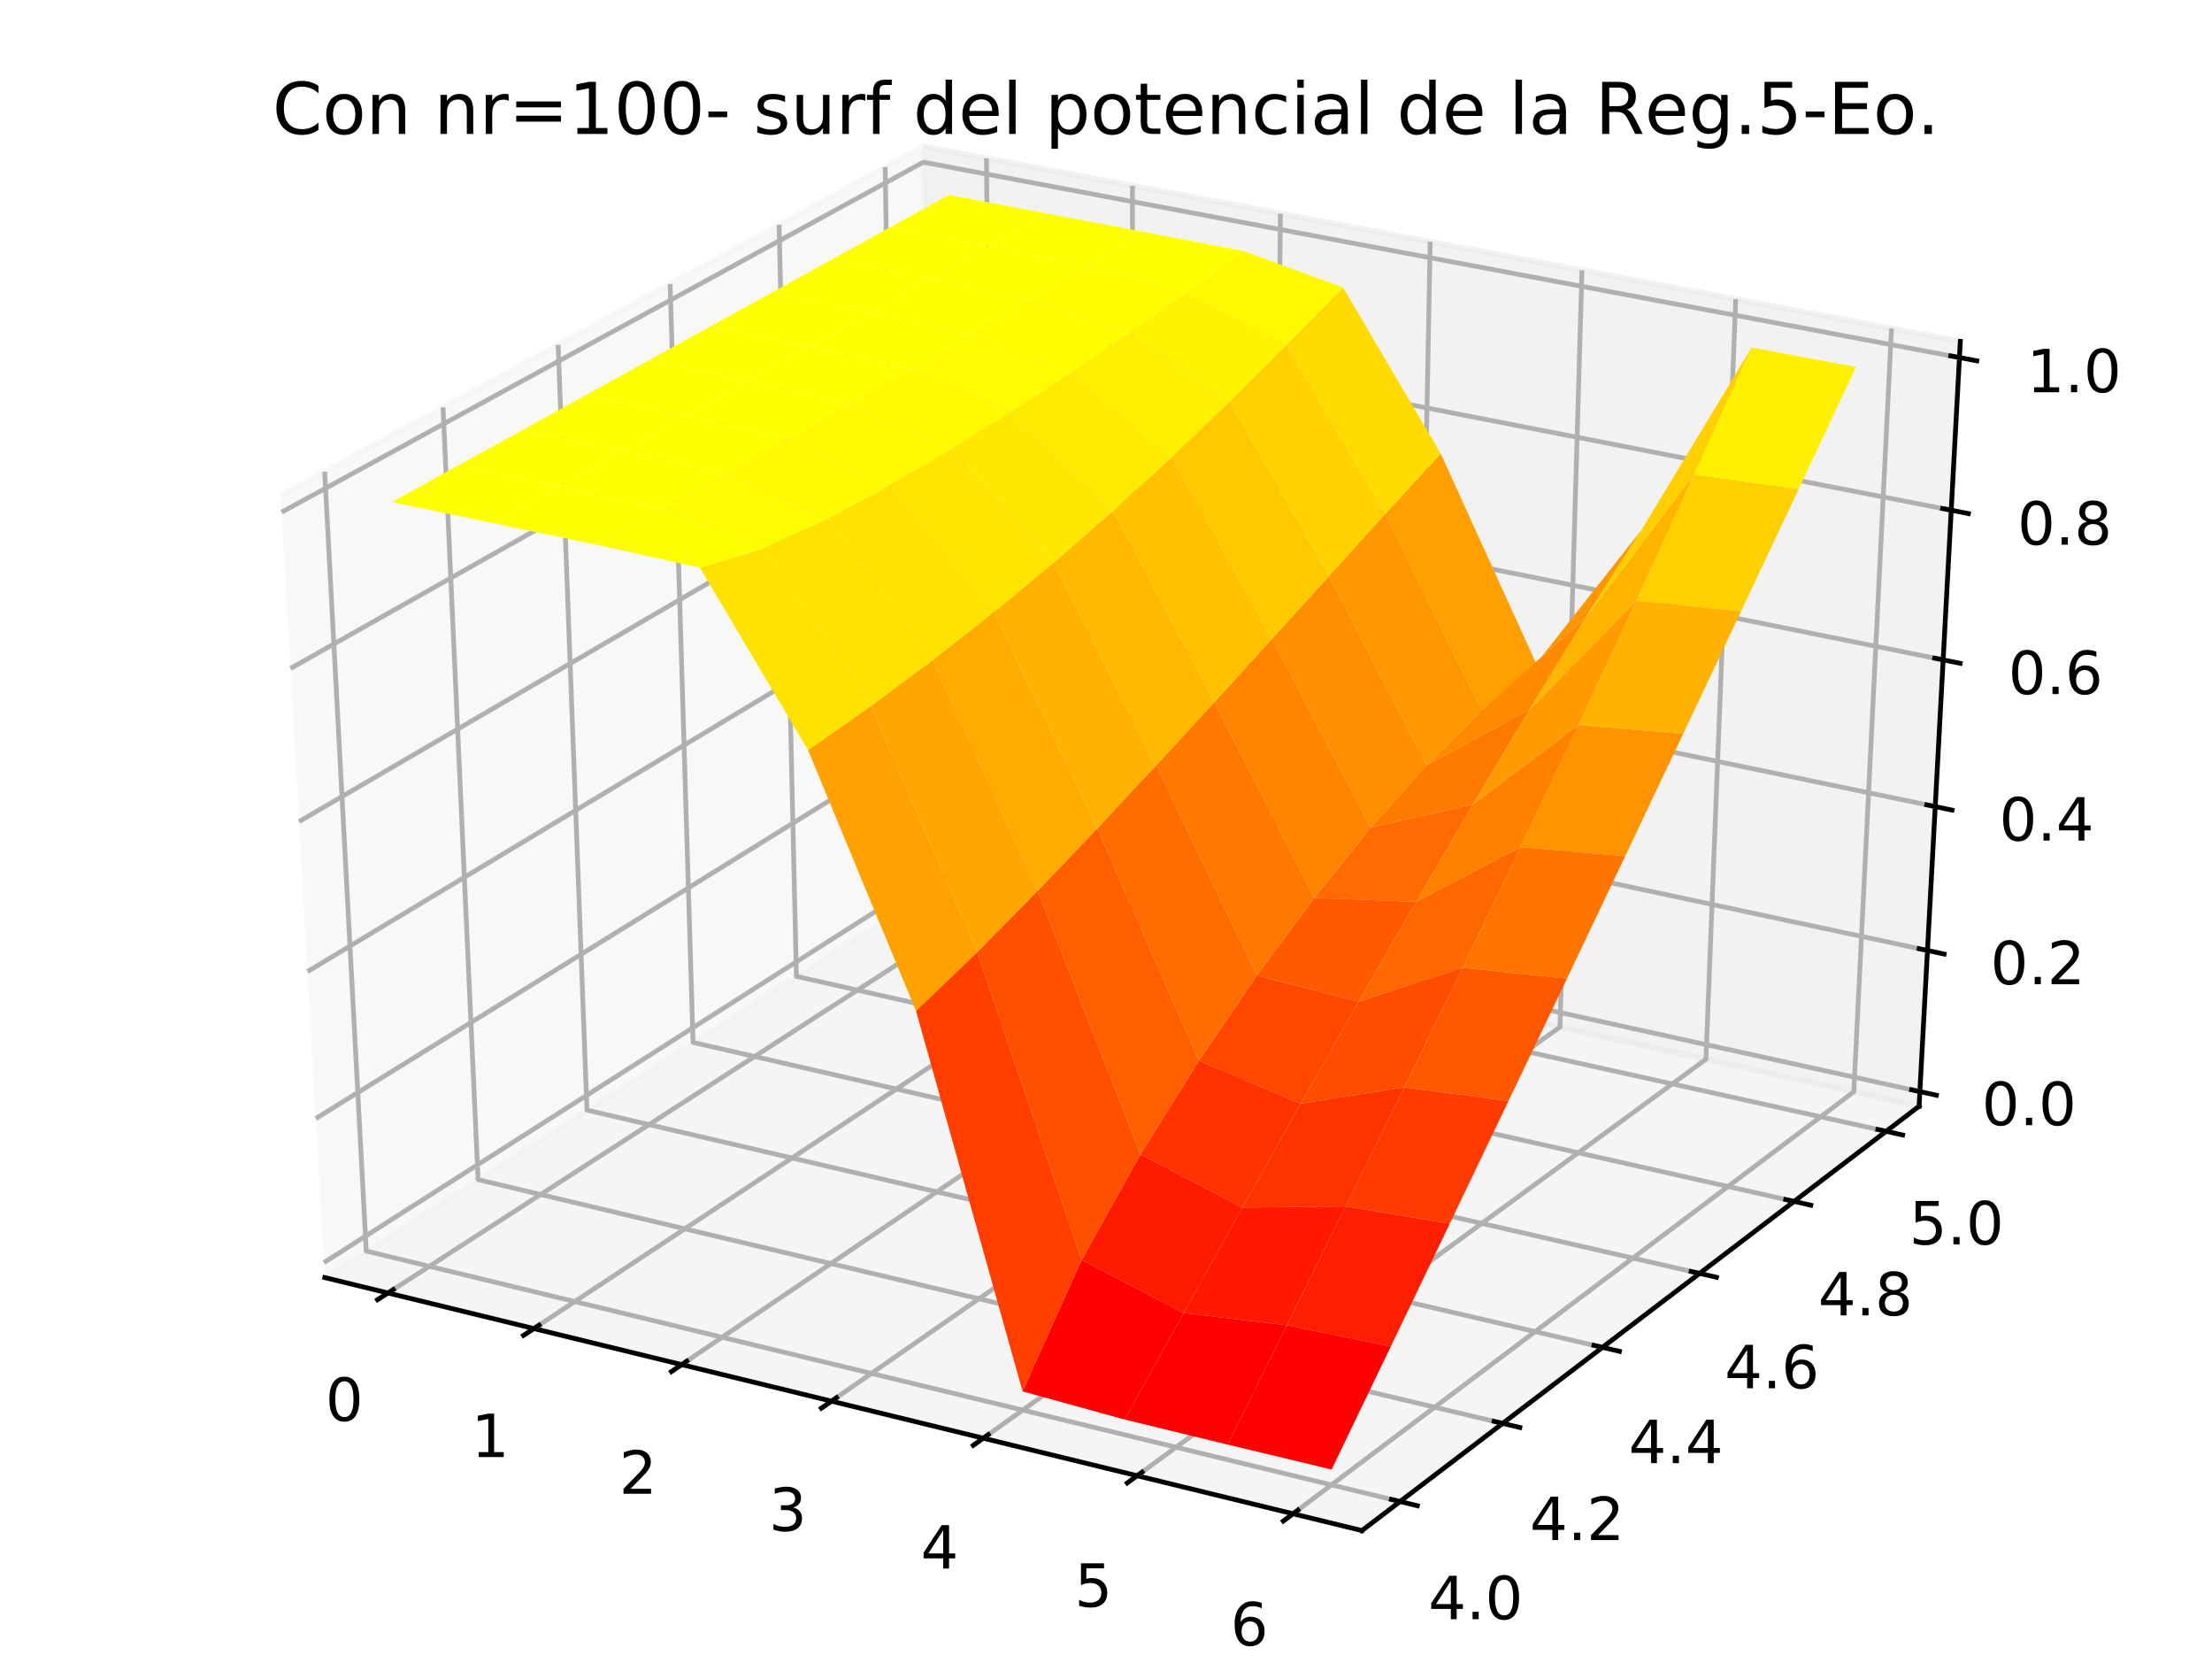 <?xml version="1.0" encoding="utf-8" standalone="no"?>
<!DOCTYPE svg PUBLIC "-//W3C//DTD SVG 1.1//EN"
  "http://www.w3.org/Graphics/SVG/1.1/DTD/svg11.dtd">
<!-- Created with matplotlib (https://matplotlib.org/) -->
<svg height="280.512pt" version="1.1" viewBox="0 0 371.52 280.512" width="371.52pt" xmlns="http://www.w3.org/2000/svg" xmlns:xlink="http://www.w3.org/1999/xlink">
 <defs>
  <style type="text/css">
*{stroke-linecap:butt;stroke-linejoin:round;}
  </style>
 </defs>
 <g id="figure_1">
  <g id="patch_1">
   <path d="M 0 280.512 
L 371.52 280.512 
L 371.52 0 
L 0 0 
z
" style="fill:#ffffff;"/>
  </g>
  <g id="patch_2">
   <path d="M 7.2 273.312 
L 364.32 273.312 
L 364.32 7.2 
L 7.2 7.2 
z
" style="fill:#ffffff;"/>
  </g>
  <g id="pane3d_1">
   <g id="patch_3">
    <path d="M 54.542 214.511 
L 156.751 149.266 
L 155.05 24.594 
L 47.141 83.215 
" style="fill:#f2f2f2;opacity:0.5;stroke:#f2f2f2;stroke-linejoin:miter;"/>
   </g>
  </g>
  <g id="pane3d_2">
   <g id="patch_4">
    <path d="M 156.751 149.266 
L 322.321 185.742 
L 329.249 57.311 
L 155.05 24.594 
" style="fill:#e6e6e6;opacity:0.5;stroke:#e6e6e6;stroke-linejoin:miter;"/>
   </g>
  </g>
  <g id="pane3d_3">
   <g id="patch_5">
    <path d="M 54.542 214.511 
L 228.744 256.993 
L 322.321 185.742 
L 156.751 149.266 
" style="fill:#ececec;opacity:0.5;stroke:#ececec;stroke-linejoin:miter;"/>
   </g>
  </g>
  <g id="axis3d_1">
   <g id="line2d_1">
    <path d="M 54.542 214.511 
L 228.744 256.993 
" style="fill:none;stroke:#000000;stroke-linecap:square;stroke-width:0.8;"/>
   </g>
   <g id="Line3DCollection_1">
    <path d="M 65.162 217.101 
L 166.877 151.497 
L 165.682 26.591 
" style="fill:none;stroke:#b0b0b0;stroke-width:0.8;"/>
    <path d="M 89.667 223.076 
L 190.225 156.64 
L 190.207 31.197 
" style="fill:none;stroke:#b0b0b0;stroke-width:0.8;"/>
    <path d="M 114.494 229.131 
L 213.859 161.847 
L 215.048 35.862 
" style="fill:none;stroke:#b0b0b0;stroke-width:0.8;"/>
    <path d="M 139.652 235.266 
L 237.783 167.118 
L 240.21 40.588 
" style="fill:none;stroke:#b0b0b0;stroke-width:0.8;"/>
    <path d="M 165.147 241.484 
L 262.005 172.454 
L 265.701 45.376 
" style="fill:none;stroke:#b0b0b0;stroke-width:0.8;"/>
    <path d="M 190.985 247.785 
L 286.528 177.857 
L 291.526 50.226 
" style="fill:none;stroke:#b0b0b0;stroke-width:0.8;"/>
    <path d="M 217.174 254.171 
L 311.359 183.327 
L 317.692 55.14 
" style="fill:none;stroke:#b0b0b0;stroke-width:0.8;"/>
   </g>
   <g id="xtick_1">
    <g id="line2d_2">
     <path d="M 66.039 216.535 
L 63.406 218.233 
" style="fill:none;stroke:#000000;stroke-linecap:square;stroke-width:0.8;"/>
    </g>
    <g id="text_1">
     <!-- 0 -->
     <defs>
      <path d="M 31.781 66.406 
Q 24.172 66.406 20.328 58.906 
Q 16.5 51.422 16.5 36.375 
Q 16.5 21.391 20.328 13.891 
Q 24.172 6.391 31.781 6.391 
Q 39.453 6.391 43.281 13.891 
Q 47.125 21.391 47.125 36.375 
Q 47.125 51.422 43.281 58.906 
Q 39.453 66.406 31.781 66.406 
z
M 31.781 74.219 
Q 44.047 74.219 50.516 64.516 
Q 56.984 54.828 56.984 36.375 
Q 56.984 17.969 50.516 8.266 
Q 44.047 -1.422 31.781 -1.422 
Q 19.531 -1.422 13.062 8.266 
Q 6.594 17.969 6.594 36.375 
Q 6.594 54.828 13.062 64.516 
Q 19.531 74.219 31.781 74.219 
z
" id="DejaVuSans-48"/>
     </defs>
     <g transform="translate(54.661 238.573)scale(0.1 -0.1)">
      <use xlink:href="#DejaVuSans-48"/>
     </g>
    </g>
   </g>
   <g id="xtick_2">
    <g id="line2d_3">
     <path d="M 90.533 222.504 
L 87.93 224.224 
" style="fill:none;stroke:#000000;stroke-linecap:square;stroke-width:0.8;"/>
    </g>
    <g id="text_2">
     <!-- 1 -->
     <defs>
      <path d="M 12.406 8.297 
L 28.516 8.297 
L 28.516 63.922 
L 10.984 60.406 
L 10.984 69.391 
L 28.422 72.906 
L 38.281 72.906 
L 38.281 8.297 
L 54.391 8.297 
L 54.391 0 
L 12.406 0 
z
" id="DejaVuSans-49"/>
     </defs>
     <g transform="translate(79.162 244.651)scale(0.1 -0.1)">
      <use xlink:href="#DejaVuSans-49"/>
     </g>
    </g>
   </g>
   <g id="xtick_3">
    <g id="line2d_4">
     <path d="M 115.351 228.551 
L 112.777 230.294 
" style="fill:none;stroke:#000000;stroke-linecap:square;stroke-width:0.8;"/>
    </g>
    <g id="text_3">
     <!-- 2 -->
     <defs>
      <path d="M 19.188 8.297 
L 53.609 8.297 
L 53.609 0 
L 7.328 0 
L 7.328 8.297 
Q 12.938 14.109 22.625 23.891 
Q 32.328 33.688 34.812 36.531 
Q 39.547 41.844 41.422 45.531 
Q 43.312 49.219 43.312 52.781 
Q 43.312 58.594 39.234 62.25 
Q 35.156 65.922 28.609 65.922 
Q 23.969 65.922 18.812 64.312 
Q 13.672 62.703 7.812 59.422 
L 7.812 69.391 
Q 13.766 71.781 18.938 73 
Q 24.125 74.219 28.422 74.219 
Q 39.75 74.219 46.484 68.547 
Q 53.219 62.891 53.219 53.422 
Q 53.219 48.922 51.531 44.891 
Q 49.859 40.875 45.406 35.406 
Q 44.188 33.984 37.641 27.219 
Q 31.109 20.453 19.188 8.297 
z
" id="DejaVuSans-50"/>
     </defs>
     <g transform="translate(103.988 250.809)scale(0.1 -0.1)">
      <use xlink:href="#DejaVuSans-50"/>
     </g>
    </g>
   </g>
   <g id="xtick_4">
    <g id="line2d_5">
     <path d="M 140.499 234.678 
L 137.956 236.445 
" style="fill:none;stroke:#000000;stroke-linecap:square;stroke-width:0.8;"/>
    </g>
    <g id="text_4">
     <!-- 3 -->
     <defs>
      <path d="M 40.578 39.312 
Q 47.656 37.797 51.625 33 
Q 55.609 28.219 55.609 21.188 
Q 55.609 10.406 48.188 4.484 
Q 40.766 -1.422 27.094 -1.422 
Q 22.516 -1.422 17.656 -0.516 
Q 12.797 0.391 7.625 2.203 
L 7.625 11.719 
Q 11.719 9.328 16.594 8.109 
Q 21.484 6.891 26.812 6.891 
Q 36.078 6.891 40.938 10.547 
Q 45.797 14.203 45.797 21.188 
Q 45.797 27.641 41.281 31.266 
Q 36.766 34.906 28.719 34.906 
L 20.219 34.906 
L 20.219 43.016 
L 29.109 43.016 
Q 36.375 43.016 40.234 45.922 
Q 44.094 48.828 44.094 54.297 
Q 44.094 59.906 40.109 62.906 
Q 36.141 65.922 28.719 65.922 
Q 24.656 65.922 20.016 65.031 
Q 15.375 64.156 9.812 62.312 
L 9.812 71.094 
Q 15.438 72.656 20.344 73.438 
Q 25.25 74.219 29.594 74.219 
Q 40.828 74.219 47.359 69.109 
Q 53.906 64.016 53.906 55.328 
Q 53.906 49.266 50.438 45.094 
Q 46.969 40.922 40.578 39.312 
z
" id="DejaVuSans-51"/>
     </defs>
     <g transform="translate(129.144 257.049)scale(0.1 -0.1)">
      <use xlink:href="#DejaVuSans-51"/>
     </g>
    </g>
   </g>
   <g id="xtick_5">
    <g id="line2d_6">
     <path d="M 165.983 240.888 
L 163.472 242.678 
" style="fill:none;stroke:#000000;stroke-linecap:square;stroke-width:0.8;"/>
    </g>
    <g id="text_5">
     <!-- 4 -->
     <defs>
      <path d="M 37.797 64.312 
L 12.891 25.391 
L 37.797 25.391 
z
M 35.203 72.906 
L 47.609 72.906 
L 47.609 25.391 
L 58.016 25.391 
L 58.016 17.188 
L 47.609 17.188 
L 47.609 0 
L 37.797 0 
L 37.797 17.188 
L 4.891 17.188 
L 4.891 26.703 
z
" id="DejaVuSans-52"/>
     </defs>
     <g transform="translate(154.638 263.374)scale(0.1 -0.1)">
      <use xlink:href="#DejaVuSans-52"/>
     </g>
    </g>
   </g>
   <g id="xtick_6">
    <g id="line2d_7">
     <path d="M 191.811 247.181 
L 189.332 248.995 
" style="fill:none;stroke:#000000;stroke-linecap:square;stroke-width:0.8;"/>
    </g>
    <g id="text_6">
     <!-- 5 -->
     <defs>
      <path d="M 10.797 72.906 
L 49.516 72.906 
L 49.516 64.594 
L 19.828 64.594 
L 19.828 46.734 
Q 21.969 47.469 24.109 47.828 
Q 26.266 48.188 28.422 48.188 
Q 40.625 48.188 47.75 41.5 
Q 54.891 34.812 54.891 23.391 
Q 54.891 11.625 47.562 5.094 
Q 40.234 -1.422 26.906 -1.422 
Q 22.312 -1.422 17.547 -0.641 
Q 12.797 0.141 7.719 1.703 
L 7.719 11.625 
Q 12.109 9.234 16.797 8.062 
Q 21.484 6.891 26.703 6.891 
Q 35.156 6.891 40.078 11.328 
Q 45.016 15.766 45.016 23.391 
Q 45.016 31 40.078 35.438 
Q 35.156 39.891 26.703 39.891 
Q 22.75 39.891 18.812 39.016 
Q 14.891 38.141 10.797 36.281 
z
" id="DejaVuSans-53"/>
     </defs>
     <g transform="translate(180.476 269.783)scale(0.1 -0.1)">
      <use xlink:href="#DejaVuSans-53"/>
     </g>
    </g>
   </g>
   <g id="xtick_7">
    <g id="line2d_8">
     <path d="M 217.988 253.559 
L 215.543 255.398 
" style="fill:none;stroke:#000000;stroke-linecap:square;stroke-width:0.8;"/>
    </g>
    <g id="text_7">
     <!-- 6 -->
     <defs>
      <path d="M 33.016 40.375 
Q 26.375 40.375 22.484 35.828 
Q 18.609 31.297 18.609 23.391 
Q 18.609 15.531 22.484 10.953 
Q 26.375 6.391 33.016 6.391 
Q 39.656 6.391 43.531 10.953 
Q 47.406 15.531 47.406 23.391 
Q 47.406 31.297 43.531 35.828 
Q 39.656 40.375 33.016 40.375 
z
M 52.594 71.297 
L 52.594 62.312 
Q 48.875 64.062 45.094 64.984 
Q 41.312 65.922 37.594 65.922 
Q 27.828 65.922 22.672 59.328 
Q 17.531 52.734 16.797 39.406 
Q 19.672 43.656 24.016 45.922 
Q 28.375 48.188 33.594 48.188 
Q 44.578 48.188 50.953 41.516 
Q 57.328 34.859 57.328 23.391 
Q 57.328 12.156 50.688 5.359 
Q 44.047 -1.422 33.016 -1.422 
Q 20.359 -1.422 13.672 8.266 
Q 6.984 17.969 6.984 36.375 
Q 6.984 53.656 15.188 63.938 
Q 23.391 74.219 37.203 74.219 
Q 40.922 74.219 44.703 73.484 
Q 48.484 72.75 52.594 71.297 
z
" id="DejaVuSans-54"/>
     </defs>
     <g transform="translate(206.665 276.28)scale(0.1 -0.1)">
      <use xlink:href="#DejaVuSans-54"/>
     </g>
    </g>
   </g>
  </g>
  <g id="axis3d_2">
   <g id="line2d_9">
    <path d="M 322.321 185.742 
L 228.744 256.993 
" style="fill:none;stroke:#000000;stroke-linecap:square;stroke-width:0.8;"/>
   </g>
   <g id="Line3DCollection_2">
    <path d="M 54.53 79.201 
L 61.515 210.059 
L 235.148 252.117 
" style="fill:none;stroke:#b0b0b0;stroke-width:0.8;"/>
    <path d="M 74.41 68.401 
L 80.296 198.071 
L 252.382 238.995 
" style="fill:none;stroke:#b0b0b0;stroke-width:0.8;"/>
    <path d="M 93.743 57.899 
L 98.584 186.396 
L 269.144 226.232 
" style="fill:none;stroke:#b0b0b0;stroke-width:0.8;"/>
    <path d="M 112.55 47.682 
L 116.401 175.024 
L 285.453 213.814 
" style="fill:none;stroke:#b0b0b0;stroke-width:0.8;"/>
    <path d="M 130.852 37.74 
L 133.762 163.941 
L 301.328 201.726 
" style="fill:none;stroke:#b0b0b0;stroke-width:0.8;"/>
    <path d="M 148.67 28.06 
L 150.687 153.137 
L 316.786 189.956 
" style="fill:none;stroke:#b0b0b0;stroke-width:0.8;"/>
   </g>
   <g id="xtick_8">
    <g id="line2d_10">
     <path d="M 233.695 251.765 
L 238.058 252.821 
" style="fill:none;stroke:#000000;stroke-linecap:square;stroke-width:0.8;"/>
    </g>
    <g id="text_8">
     <!-- 4.0 -->
     <defs>
      <path d="M 10.688 12.406 
L 21 12.406 
L 21 0 
L 10.688 0 
z
" id="DejaVuSans-46"/>
     </defs>
     <g transform="translate(239.896 271.873)scale(0.1 -0.1)">
      <use xlink:href="#DejaVuSans-52"/>
      <use x="63.623" xlink:href="#DejaVuSans-46"/>
      <use x="95.41" xlink:href="#DejaVuSans-48"/>
     </g>
    </g>
   </g>
   <g id="xtick_9">
    <g id="line2d_11">
     <path d="M 250.942 238.652 
L 255.263 239.68 
" style="fill:none;stroke:#000000;stroke-linecap:square;stroke-width:0.8;"/>
    </g>
    <g id="text_9">
     <!-- 4.2 -->
     <g transform="translate(256.945 258.589)scale(0.1 -0.1)">
      <use xlink:href="#DejaVuSans-52"/>
      <use x="63.623" xlink:href="#DejaVuSans-46"/>
      <use x="95.41" xlink:href="#DejaVuSans-50"/>
     </g>
    </g>
   </g>
   <g id="xtick_10">
    <g id="line2d_12">
     <path d="M 267.718 225.899 
L 271.998 226.899 
" style="fill:none;stroke:#000000;stroke-linecap:square;stroke-width:0.8;"/>
    </g>
    <g id="text_10">
     <!-- 4.4 -->
     <g transform="translate(273.527 245.668)scale(0.1 -0.1)">
      <use xlink:href="#DejaVuSans-52"/>
      <use x="63.623" xlink:href="#DejaVuSans-46"/>
      <use x="95.41" xlink:href="#DejaVuSans-52"/>
     </g>
    </g>
   </g>
   <g id="xtick_11">
    <g id="line2d_13">
     <path d="M 284.041 213.49 
L 288.281 214.462 
" style="fill:none;stroke:#000000;stroke-linecap:square;stroke-width:0.8;"/>
    </g>
    <g id="text_11">
     <!-- 4.6 -->
     <g transform="translate(289.662 233.097)scale(0.1 -0.1)">
      <use xlink:href="#DejaVuSans-52"/>
      <use x="63.623" xlink:href="#DejaVuSans-46"/>
      <use x="95.41" xlink:href="#DejaVuSans-54"/>
     </g>
    </g>
   </g>
   <g id="xtick_12">
    <g id="line2d_14">
     <path d="M 299.929 201.411 
L 304.13 202.358 
" style="fill:none;stroke:#000000;stroke-linecap:square;stroke-width:0.8;"/>
    </g>
    <g id="text_12">
     <!-- 4.8 -->
     <defs>
      <path d="M 31.781 34.625 
Q 24.75 34.625 20.719 30.859 
Q 16.703 27.094 16.703 20.516 
Q 16.703 13.922 20.719 10.156 
Q 24.75 6.391 31.781 6.391 
Q 38.812 6.391 42.859 10.172 
Q 46.922 13.969 46.922 20.516 
Q 46.922 27.094 42.891 30.859 
Q 38.875 34.625 31.781 34.625 
z
M 21.922 38.812 
Q 15.578 40.375 12.031 44.719 
Q 8.5 49.078 8.5 55.328 
Q 8.5 64.062 14.719 69.141 
Q 20.953 74.219 31.781 74.219 
Q 42.672 74.219 48.875 69.141 
Q 55.078 64.062 55.078 55.328 
Q 55.078 49.078 51.531 44.719 
Q 48 40.375 41.703 38.812 
Q 48.828 37.156 52.797 32.312 
Q 56.781 27.484 56.781 20.516 
Q 56.781 9.906 50.312 4.234 
Q 43.844 -1.422 31.781 -1.422 
Q 19.734 -1.422 13.25 4.234 
Q 6.781 9.906 6.781 20.516 
Q 6.781 27.484 10.781 32.312 
Q 14.797 37.156 21.922 38.812 
z
M 18.312 54.391 
Q 18.312 48.734 21.844 45.562 
Q 25.391 42.391 31.781 42.391 
Q 38.141 42.391 41.719 45.562 
Q 45.312 48.734 45.312 54.391 
Q 45.312 60.062 41.719 63.234 
Q 38.141 66.406 31.781 66.406 
Q 25.391 66.406 21.844 63.234 
Q 18.312 60.062 18.312 54.391 
z
" id="DejaVuSans-56"/>
     </defs>
     <g transform="translate(305.368 220.859)scale(0.1 -0.1)">
      <use xlink:href="#DejaVuSans-52"/>
      <use x="63.623" xlink:href="#DejaVuSans-46"/>
      <use x="95.41" xlink:href="#DejaVuSans-56"/>
     </g>
    </g>
   </g>
   <g id="xtick_13">
    <g id="line2d_15">
     <path d="M 315.4 189.649 
L 319.561 190.572 
" style="fill:none;stroke:#000000;stroke-linecap:square;stroke-width:0.8;"/>
    </g>
    <g id="text_13">
     <!-- 5.0 -->
     <g transform="translate(320.661 208.944)scale(0.1 -0.1)">
      <use xlink:href="#DejaVuSans-53"/>
      <use x="63.623" xlink:href="#DejaVuSans-46"/>
      <use x="95.41" xlink:href="#DejaVuSans-48"/>
     </g>
    </g>
   </g>
  </g>
  <g id="axis3d_3">
   <g id="line2d_16">
    <path d="M 322.321 185.742 
L 329.249 57.311 
" style="fill:none;stroke:#000000;stroke-linecap:square;stroke-width:0.8;"/>
   </g>
   <g id="Line3DCollection_3">
    <path d="M 322.454 183.287 
L 156.719 146.878 
L 54.401 212.005 
" style="fill:none;stroke:#b0b0b0;stroke-width:0.8;"/>
    <path d="M 323.732 159.593 
L 156.404 123.838 
L 53.037 187.815 
" style="fill:none;stroke:#b0b0b0;stroke-width:0.8;"/>
    <path d="M 325.035 135.434 
L 156.084 100.366 
L 51.646 163.135 
" style="fill:none;stroke:#b0b0b0;stroke-width:0.8;"/>
    <path d="M 326.364 110.798 
L 155.757 76.45 
L 50.226 137.95 
" style="fill:none;stroke:#b0b0b0;stroke-width:0.8;"/>
    <path d="M 327.719 85.67 
L 155.425 52.077 
L 48.778 112.246 
" style="fill:none;stroke:#b0b0b0;stroke-width:0.8;"/>
    <path d="M 329.102 60.036 
L 155.086 27.234 
L 47.299 86.005 
" style="fill:none;stroke:#b0b0b0;stroke-width:0.8;"/>
   </g>
   <g id="xtick_14">
    <g id="line2d_17">
     <path d="M 321.071 182.984 
L 325.222 183.895 
" style="fill:none;stroke:#000000;stroke-linecap:square;stroke-width:0.8;"/>
    </g>
    <g id="text_14">
     <!-- 0.0 -->
     <g transform="translate(332.852 188.92)scale(0.1 -0.1)">
      <use xlink:href="#DejaVuSans-48"/>
      <use x="63.623" xlink:href="#DejaVuSans-46"/>
      <use x="95.41" xlink:href="#DejaVuSans-48"/>
     </g>
    </g>
   </g>
   <g id="xtick_15">
    <g id="line2d_18">
     <path d="M 322.335 159.294 
L 326.528 160.19 
" style="fill:none;stroke:#000000;stroke-linecap:square;stroke-width:0.8;"/>
    </g>
    <g id="text_15">
     <!-- 0.2 -->
     <g transform="translate(334.305 165.26)scale(0.1 -0.1)">
      <use xlink:href="#DejaVuSans-48"/>
      <use x="63.623" xlink:href="#DejaVuSans-46"/>
      <use x="95.41" xlink:href="#DejaVuSans-50"/>
     </g>
    </g>
   </g>
   <g id="xtick_16">
    <g id="line2d_19">
     <path d="M 323.624 135.141 
L 327.859 136.02 
" style="fill:none;stroke:#000000;stroke-linecap:square;stroke-width:0.8;"/>
    </g>
    <g id="text_16">
     <!-- 0.4 -->
     <g transform="translate(335.786 141.138)scale(0.1 -0.1)">
      <use xlink:href="#DejaVuSans-48"/>
      <use x="63.623" xlink:href="#DejaVuSans-46"/>
      <use x="95.41" xlink:href="#DejaVuSans-52"/>
     </g>
    </g>
   </g>
   <g id="xtick_17">
    <g id="line2d_20">
     <path d="M 324.938 110.511 
L 329.217 111.373 
" style="fill:none;stroke:#000000;stroke-linecap:square;stroke-width:0.8;"/>
    </g>
    <g id="text_17">
     <!-- 0.6 -->
     <g transform="translate(337.296 116.54)scale(0.1 -0.1)">
      <use xlink:href="#DejaVuSans-48"/>
      <use x="63.623" xlink:href="#DejaVuSans-46"/>
      <use x="95.41" xlink:href="#DejaVuSans-54"/>
     </g>
    </g>
   </g>
   <g id="xtick_18">
    <g id="line2d_21">
     <path d="M 326.279 85.389 
L 330.602 86.232 
" style="fill:none;stroke:#000000;stroke-linecap:square;stroke-width:0.8;"/>
    </g>
    <g id="text_18">
     <!-- 0.8 -->
     <g transform="translate(338.836 91.452)scale(0.1 -0.1)">
      <use xlink:href="#DejaVuSans-48"/>
      <use x="63.623" xlink:href="#DejaVuSans-46"/>
      <use x="95.41" xlink:href="#DejaVuSans-56"/>
     </g>
    </g>
   </g>
   <g id="xtick_19">
    <g id="line2d_22">
     <path d="M 327.647 59.761 
L 332.015 60.585 
" style="fill:none;stroke:#000000;stroke-linecap:square;stroke-width:0.8;"/>
    </g>
    <g id="text_19">
     <!-- 1.0 -->
     <g transform="translate(340.407 65.859)scale(0.1 -0.1)">
      <use xlink:href="#DejaVuSans-49"/>
      <use x="63.623" xlink:href="#DejaVuSans-46"/>
      <use x="95.41" xlink:href="#DejaVuSans-48"/>
     </g>
    </g>
   </g>
  </g>
  <g id="axes_1">
   <g id="Poly3DCollection_1">
    <path clip-path="url(#p95ff682301)" d="M 149.589 38.12 
L 166.02 41.293 
L 175.719 35.831 
L 159.368 32.73 
z
" style="fill:#ffff00;"/>
    <path clip-path="url(#p95ff682301)" d="M 232.648 86.304 
L 248.902 119.263 
L 258.014 111.426 
L 241.985 76.181 
z
" style="fill:#ff9f00;"/>
    <path clip-path="url(#p95ff682301)" d="M 166.02 41.293 
L 182.593 44.642 
L 192.21 38.964 
L 175.719 35.831 
z
" style="fill:#ffff00;"/>
    <path clip-path="url(#p95ff682301)" d="M 248.902 119.263 
L 266.362 103.649 
L 275.694 88.992 
L 258.014 111.426 
z
" style="fill:#ff9600;"/>
    <path clip-path="url(#p95ff682301)" d="M 139.665 43.59 
L 156.176 46.833 
L 166.02 41.293 
L 149.589 38.12 
z
" style="fill:#ffff00;"/>
    <path clip-path="url(#p95ff682301)" d="M 182.593 44.642 
L 199.304 49.127 
L 208.842 42.143 
L 192.21 38.964 
z
" style="fill:#ffff00;"/>
    <path clip-path="url(#p95ff682301)" d="M 223.2 96.731 
L 239.644 128.428 
L 248.902 119.263 
L 232.648 86.304 
z
" style="fill:#ff9700;"/>
    <path clip-path="url(#p95ff682301)" d="M 216.101 57.871 
L 232.648 86.304 
L 241.985 76.181 
L 225.579 48.284 
z
" style="fill:#ffdb00;"/>
    <path clip-path="url(#p95ff682301)" d="M 156.176 46.833 
L 172.833 50.387 
L 182.593 44.642 
L 166.02 41.293 
z
" style="fill:#ffff00;"/>
    <path clip-path="url(#p95ff682301)" d="M 239.644 128.428 
L 256.937 119.075 
L 266.362 103.649 
L 248.902 119.263 
z
" style="fill:#ff8a00;"/>
    <path clip-path="url(#p95ff682301)" d="M 199.304 49.127 
L 216.101 57.871 
L 225.579 48.284 
L 208.842 42.143 
z
" style="fill:#fff900;"/>
    <path clip-path="url(#p95ff682301)" d="M 129.59 49.143 
L 146.183 52.451 
L 156.176 46.833 
L 139.665 43.59 
z
" style="fill:#ffff00;"/>
    <path clip-path="url(#p95ff682301)" d="M 172.833 50.387 
L 189.631 55.91 
L 199.304 49.127 
L 182.593 44.642 
z
" style="fill:#fffd00;"/>
    <path clip-path="url(#p95ff682301)" d="M 213.643 107.278 
L 230.249 138.953 
L 239.644 128.428 
L 223.2 96.731 
z
" style="fill:#ff8f00;"/>
    <path clip-path="url(#p95ff682301)" d="M 206.51 67.428 
L 223.2 96.731 
L 232.648 86.304 
L 216.101 57.871 
z
" style="fill:#ffd200;"/>
    <path clip-path="url(#p95ff682301)" d="M 230.249 138.953 
L 247.431 135.033 
L 256.937 119.075 
L 239.644 128.428 
z
" style="fill:#ff7b00;"/>
    <path clip-path="url(#p95ff682301)" d="M 189.631 55.91 
L 206.51 67.428 
L 216.101 57.871 
L 199.304 49.127 
z
" style="fill:#fff400;"/>
    <path clip-path="url(#p95ff682301)" d="M 146.183 52.451 
L 162.925 56.176 
L 172.833 50.387 
L 156.176 46.833 
z
" style="fill:#ffff00;"/>
    <path clip-path="url(#p95ff682301)" d="M 220.731 150.758 
L 237.848 151.418 
L 247.431 135.033 
L 230.249 138.953 
z
" style="fill:#ff6b00;"/>
    <path clip-path="url(#p95ff682301)" d="M 266.362 103.649 
L 284.538 79.712 
L 294.202 58.357 
L 275.694 88.992 
z
" style="fill:#ffcf00;"/>
    <path clip-path="url(#p95ff682301)" d="M 203.976 117.879 
L 220.731 150.758 
L 230.249 138.953 
L 213.643 107.278 
z
" style="fill:#ff8400;"/>
    <path clip-path="url(#p95ff682301)" d="M 196.803 76.744 
L 213.643 107.278 
L 223.2 96.731 
L 206.51 67.428 
z
" style="fill:#ffc900;"/>
    <path clip-path="url(#p95ff682301)" d="M 119.363 54.78 
L 136.038 58.147 
L 146.183 52.451 
L 129.59 49.143 
z
" style="fill:#ffff00;"/>
    <path clip-path="url(#p95ff682301)" d="M 162.925 56.176 
L 179.819 62.575 
L 189.631 55.91 
L 172.833 50.387 
z
" style="fill:#fffc00;"/>
    <path clip-path="url(#p95ff682301)" d="M 256.937 119.075 
L 274.852 100.894 
L 284.538 79.712 
L 266.362 103.649 
z
" style="fill:#ffb500;"/>
    <path clip-path="url(#p95ff682301)" d="M 179.819 62.575 
L 196.803 76.744 
L 206.51 67.428 
L 189.631 55.91 
z
" style="fill:#ffef00;"/>
    <path clip-path="url(#p95ff682301)" d="M 211.101 163.792 
L 228.193 168.186 
L 237.848 151.418 
L 220.731 150.758 
z
" style="fill:#ff5a00;"/>
    <path clip-path="url(#p95ff682301)" d="M 136.038 58.147 
L 152.866 61.994 
L 162.925 56.176 
L 146.183 52.451 
z
" style="fill:#ffff00;"/>
    <path clip-path="url(#p95ff682301)" d="M 247.431 135.033 
L 265.147 121.73 
L 274.852 100.894 
L 256.937 119.075 
z
" style="fill:#ff9b00;"/>
    <path clip-path="url(#p95ff682301)" d="M 194.195 128.499 
L 211.101 163.792 
L 220.731 150.758 
L 203.976 117.879 
z
" style="fill:#ff7900;"/>
    <path clip-path="url(#p95ff682301)" d="M 186.973 85.749 
L 203.976 117.879 
L 213.643 107.278 
L 196.803 76.744 
z
" style="fill:#ffc100;"/>
    <path clip-path="url(#p95ff682301)" d="M 201.371 178.087 
L 218.468 185.308 
L 228.193 168.186 
L 211.101 163.792 
z
" style="fill:#ff4700;"/>
    <path clip-path="url(#p95ff682301)" d="M 237.848 151.418 
L 255.416 142.234 
L 265.147 121.73 
L 247.431 135.033 
z
" style="fill:#ff8100;"/>
    <path clip-path="url(#p95ff682301)" d="M 108.98 60.504 
L 125.737 63.921 
L 136.038 58.147 
L 119.363 54.78 
z
" style="fill:#ffff00;"/>
    <path clip-path="url(#p95ff682301)" d="M 152.866 61.994 
L 169.862 69.094 
L 179.819 62.575 
L 162.925 56.176 
z
" style="fill:#fffb00;"/>
    <path clip-path="url(#p95ff682301)" d="M 169.862 69.094 
L 186.973 85.749 
L 196.803 76.744 
L 179.819 62.575 
z
" style="fill:#ffeb00;"/>
    <path clip-path="url(#p95ff682301)" d="M 284.538 79.712 
L 302.092 82.119 
L 311.73 61.613 
L 294.202 58.357 
z
" style="fill:#fff000;"/>
    <path clip-path="url(#p95ff682301)" d="M 184.298 139.092 
L 201.371 178.087 
L 211.101 163.792 
L 194.195 128.499 
z
" style="fill:#ff6d00;"/>
    <path clip-path="url(#p95ff682301)" d="M 228.193 168.186 
L 245.654 162.483 
L 255.416 142.234 
L 237.848 151.418 
z
" style="fill:#ff6700;"/>
    <path clip-path="url(#p95ff682301)" d="M 191.553 193.825 
L 208.676 202.749 
L 218.468 185.308 
L 201.371 178.087 
z
" style="fill:#ff3200;"/>
    <path clip-path="url(#p95ff682301)" d="M 274.852 100.894 
L 292.419 102.648 
L 302.092 82.119 
L 284.538 79.712 
z
" style="fill:#ffd000;"/>
    <path clip-path="url(#p95ff682301)" d="M 125.737 63.921 
L 142.651 67.831 
L 152.866 61.994 
L 136.038 58.147 
z
" style="fill:#ffff00;"/>
    <path clip-path="url(#p95ff682301)" d="M 177.013 94.427 
L 194.195 128.499 
L 203.976 117.879 
L 186.973 85.749 
z
" style="fill:#ffb900;"/>
    <path clip-path="url(#p95ff682301)" d="M 218.468 185.308 
L 235.855 182.564 
L 245.654 162.483 
L 228.193 168.186 
z
" style="fill:#ff4d00;"/>
    <path clip-path="url(#p95ff682301)" d="M 265.147 121.73 
L 282.71 123.2 
L 292.419 102.648 
L 274.852 100.894 
z
" style="fill:#ffb200;"/>
    <path clip-path="url(#p95ff682301)" d="M 181.664 211.549 
L 198.818 220.458 
L 208.676 202.749 
L 191.553 193.825 
z
" style="fill:#ff1b00;"/>
    <path clip-path="url(#p95ff682301)" d="M 174.279 149.582 
L 191.553 193.825 
L 201.371 178.087 
L 184.298 139.092 
z
" style="fill:#ff5f00;"/>
    <path clip-path="url(#p95ff682301)" d="M 255.416 142.234 
L 272.965 143.757 
L 282.71 123.2 
L 265.147 121.73 
z
" style="fill:#ff9300;"/>
    <path clip-path="url(#p95ff682301)" d="M 98.437 66.315 
L 115.276 69.776 
L 125.737 63.921 
L 108.98 60.504 
z
" style="fill:#ffff00;"/>
    <path clip-path="url(#p95ff682301)" d="M 142.651 67.831 
L 159.753 75.412 
L 169.862 69.094 
L 152.866 61.994 
z
" style="fill:#fffa00;"/>
    <path clip-path="url(#p95ff682301)" d="M 208.676 202.749 
L 226.014 202.556 
L 235.855 182.564 
L 218.468 185.308 
z
" style="fill:#ff3300;"/>
    <path clip-path="url(#p95ff682301)" d="M 159.753 75.412 
L 177.013 94.427 
L 186.973 85.749 
L 169.862 69.094 
z
" style="fill:#ffe700;"/>
    <path clip-path="url(#p95ff682301)" d="M 245.654 162.483 
L 263.183 164.314 
L 272.965 143.757 
L 255.416 142.234 
z
" style="fill:#ff7500;"/>
    <path clip-path="url(#p95ff682301)" d="M 171.744 233.618 
L 188.896 238.353 
L 198.818 220.458 
L 181.664 211.549 
z
" style="fill:#ff0100;"/>
    <path clip-path="url(#p95ff682301)" d="M 198.818 220.458 
L 216.129 222.529 
L 226.014 202.556 
L 208.676 202.749 
z
" style="fill:#ff1900;"/>
    <path clip-path="url(#p95ff682301)" d="M 166.915 102.782 
L 184.298 139.092 
L 194.195 128.499 
L 177.013 94.427 
z
" style="fill:#ffb200;"/>
    <path clip-path="url(#p95ff682301)" d="M 235.855 182.564 
L 253.362 184.875 
L 263.183 164.314 
L 245.654 162.483 
z
" style="fill:#ff5800;"/>
    <path clip-path="url(#p95ff682301)" d="M 115.276 69.776 
L 132.276 73.685 
L 142.651 67.831 
L 125.737 63.921 
z
" style="fill:#ffff00;"/>
    <path clip-path="url(#p95ff682301)" d="M 164.133 159.855 
L 181.664 211.549 
L 191.553 193.825 
L 174.279 149.582 
z
" style="fill:#ff5000;"/>
    <path clip-path="url(#p95ff682301)" d="M 188.896 238.353 
L 206.197 242.556 
L 216.129 222.529 
L 198.818 220.458 
z
" style="fill:#ff0000;"/>
    <path clip-path="url(#p95ff682301)" d="M 226.014 202.556 
L 243.501 205.456 
L 253.362 184.875 
L 235.855 182.564 
z
" style="fill:#ff3b00;"/>
    <path clip-path="url(#p95ff682301)" d="M 87.73 72.217 
L 104.652 75.715 
L 115.276 69.776 
L 98.437 66.315 
z
" style="fill:#ffff00;"/>
    <path clip-path="url(#p95ff682301)" d="M 132.276 73.685 
L 149.484 81.448 
L 159.753 75.412 
L 142.651 67.831 
z
" style="fill:#fffa00;"/>
    <path clip-path="url(#p95ff682301)" d="M 149.484 81.448 
L 166.915 102.782 
L 177.013 94.427 
L 159.753 75.412 
z
" style="fill:#ffe400;"/>
    <path clip-path="url(#p95ff682301)" d="M 216.129 222.529 
L 233.599 226.076 
L 243.501 205.456 
L 226.014 202.556 
z
" style="fill:#ff1e00;"/>
    <path clip-path="url(#p95ff682301)" d="M 153.85 169.74 
L 171.744 233.618 
L 181.664 211.549 
L 164.133 159.855 
z
" style="fill:#ff3e00;"/>
    <path clip-path="url(#p95ff682301)" d="M 156.671 110.82 
L 174.279 149.582 
L 184.298 139.092 
L 166.915 102.782 
z
" style="fill:#ffab00;"/>
    <path clip-path="url(#p95ff682301)" d="M 206.197 242.556 
L 223.654 246.747 
L 233.599 226.076 
L 216.129 222.529 
z
" style="fill:#ff0100;"/>
    <path clip-path="url(#p95ff682301)" d="M 104.652 75.715 
L 121.735 79.56 
L 132.276 73.685 
L 115.276 69.776 
z
" style="fill:#ffff00;"/>
    <path clip-path="url(#p95ff682301)" d="M 76.855 78.211 
L 93.86 81.741 
L 104.652 75.715 
L 87.73 72.217 
z
" style="fill:#ffff00;"/>
    <path clip-path="url(#p95ff682301)" d="M 139.043 87.074 
L 156.671 110.82 
L 166.915 102.782 
L 149.484 81.448 
z
" style="fill:#ffe200;"/>
    <path clip-path="url(#p95ff682301)" d="M 121.735 79.56 
L 139.043 87.074 
L 149.484 81.448 
L 132.276 73.685 
z
" style="fill:#fffa00;"/>
    <path clip-path="url(#p95ff682301)" d="M 146.273 118.544 
L 164.133 159.855 
L 174.279 149.582 
L 156.671 110.82 
z
" style="fill:#ffa600;"/>
    <path clip-path="url(#p95ff682301)" d="M 93.86 81.741 
L 111.026 85.473 
L 121.735 79.56 
L 104.652 75.715 
z
" style="fill:#ffff00;"/>
    <path clip-path="url(#p95ff682301)" d="M 135.711 125.94 
L 153.85 169.74 
L 164.133 159.855 
L 146.273 118.544 
z
" style="fill:#ffa100;"/>
    <path clip-path="url(#p95ff682301)" d="M 65.809 84.3 
L 82.897 87.857 
L 93.86 81.741 
L 76.855 78.211 
z
" style="fill:#ffff00;"/>
    <path clip-path="url(#p95ff682301)" d="M 128.414 92.03 
L 146.273 118.544 
L 156.671 110.82 
L 139.043 87.074 
z
" style="fill:#ffe200;"/>
    <path clip-path="url(#p95ff682301)" d="M 111.026 85.473 
L 128.414 92.03 
L 139.043 87.074 
L 121.735 79.56 
z
" style="fill:#fffb00;"/>
    <path clip-path="url(#p95ff682301)" d="M 82.897 87.857 
L 100.143 91.455 
L 111.026 85.473 
L 93.86 81.741 
z
" style="fill:#ffff00;"/>
    <path clip-path="url(#p95ff682301)" d="M 117.555 95.319 
L 135.711 125.94 
L 146.273 118.544 
L 128.414 92.03 
z
" style="fill:#ffe300;"/>
    <path clip-path="url(#p95ff682301)" d="M 100.143 91.455 
L 117.555 95.319 
L 128.414 92.03 
L 111.026 85.473 
z
" style="fill:#fffe00;"/>
   </g>
   <g id="text_20">
    <!-- Con nr=100- surf del potencial de la Reg.5-Eo. -->
    <defs>
     <path d="M 64.406 67.281 
L 64.406 56.891 
Q 59.422 61.531 53.781 63.812 
Q 48.141 66.109 41.797 66.109 
Q 29.297 66.109 22.656 58.469 
Q 16.016 50.828 16.016 36.375 
Q 16.016 21.969 22.656 14.328 
Q 29.297 6.688 41.797 6.688 
Q 48.141 6.688 53.781 8.984 
Q 59.422 11.281 64.406 15.922 
L 64.406 5.609 
Q 59.234 2.094 53.438 0.328 
Q 47.656 -1.422 41.219 -1.422 
Q 24.656 -1.422 15.125 8.703 
Q 5.609 18.844 5.609 36.375 
Q 5.609 53.953 15.125 64.078 
Q 24.656 74.219 41.219 74.219 
Q 47.75 74.219 53.531 72.484 
Q 59.328 70.75 64.406 67.281 
z
" id="DejaVuSans-67"/>
     <path d="M 30.609 48.391 
Q 23.391 48.391 19.188 42.75 
Q 14.984 37.109 14.984 27.297 
Q 14.984 17.484 19.156 11.844 
Q 23.344 6.203 30.609 6.203 
Q 37.797 6.203 41.984 11.859 
Q 46.188 17.531 46.188 27.297 
Q 46.188 37.016 41.984 42.703 
Q 37.797 48.391 30.609 48.391 
z
M 30.609 56 
Q 42.328 56 49.016 48.375 
Q 55.719 40.766 55.719 27.297 
Q 55.719 13.875 49.016 6.219 
Q 42.328 -1.422 30.609 -1.422 
Q 18.844 -1.422 12.172 6.219 
Q 5.516 13.875 5.516 27.297 
Q 5.516 40.766 12.172 48.375 
Q 18.844 56 30.609 56 
z
" id="DejaVuSans-111"/>
     <path d="M 54.891 33.016 
L 54.891 0 
L 45.906 0 
L 45.906 32.719 
Q 45.906 40.484 42.875 44.328 
Q 39.844 48.188 33.797 48.188 
Q 26.516 48.188 22.312 43.547 
Q 18.109 38.922 18.109 30.906 
L 18.109 0 
L 9.078 0 
L 9.078 54.688 
L 18.109 54.688 
L 18.109 46.188 
Q 21.344 51.125 25.703 53.562 
Q 30.078 56 35.797 56 
Q 45.219 56 50.047 50.172 
Q 54.891 44.344 54.891 33.016 
z
" id="DejaVuSans-110"/>
     <path id="DejaVuSans-32"/>
     <path d="M 41.109 46.297 
Q 39.594 47.172 37.812 47.578 
Q 36.031 48 33.891 48 
Q 26.266 48 22.188 43.047 
Q 18.109 38.094 18.109 28.812 
L 18.109 0 
L 9.078 0 
L 9.078 54.688 
L 18.109 54.688 
L 18.109 46.188 
Q 20.953 51.172 25.484 53.578 
Q 30.031 56 36.531 56 
Q 37.453 56 38.578 55.875 
Q 39.703 55.766 41.062 55.516 
z
" id="DejaVuSans-114"/>
     <path d="M 10.594 45.406 
L 73.188 45.406 
L 73.188 37.203 
L 10.594 37.203 
z
M 10.594 25.484 
L 73.188 25.484 
L 73.188 17.188 
L 10.594 17.188 
z
" id="DejaVuSans-61"/>
     <path d="M 4.891 31.391 
L 31.203 31.391 
L 31.203 23.391 
L 4.891 23.391 
z
" id="DejaVuSans-45"/>
     <path d="M 44.281 53.078 
L 44.281 44.578 
Q 40.484 46.531 36.375 47.5 
Q 32.281 48.484 27.875 48.484 
Q 21.188 48.484 17.844 46.438 
Q 14.5 44.391 14.5 40.281 
Q 14.5 37.156 16.891 35.375 
Q 19.281 33.594 26.516 31.984 
L 29.594 31.297 
Q 39.156 29.25 43.188 25.516 
Q 47.219 21.781 47.219 15.094 
Q 47.219 7.469 41.188 3.016 
Q 35.156 -1.422 24.609 -1.422 
Q 20.219 -1.422 15.453 -0.562 
Q 10.688 0.297 5.422 2 
L 5.422 11.281 
Q 10.406 8.688 15.234 7.391 
Q 20.062 6.109 24.812 6.109 
Q 31.156 6.109 34.562 8.281 
Q 37.984 10.453 37.984 14.406 
Q 37.984 18.062 35.516 20.016 
Q 33.062 21.969 24.703 23.781 
L 21.578 24.516 
Q 13.234 26.266 9.516 29.906 
Q 5.812 33.547 5.812 39.891 
Q 5.812 47.609 11.281 51.797 
Q 16.75 56 26.812 56 
Q 31.781 56 36.172 55.266 
Q 40.578 54.547 44.281 53.078 
z
" id="DejaVuSans-115"/>
     <path d="M 8.5 21.578 
L 8.5 54.688 
L 17.484 54.688 
L 17.484 21.922 
Q 17.484 14.156 20.5 10.266 
Q 23.531 6.391 29.594 6.391 
Q 36.859 6.391 41.078 11.031 
Q 45.312 15.672 45.312 23.688 
L 45.312 54.688 
L 54.297 54.688 
L 54.297 0 
L 45.312 0 
L 45.312 8.406 
Q 42.047 3.422 37.719 1 
Q 33.406 -1.422 27.688 -1.422 
Q 18.266 -1.422 13.375 4.438 
Q 8.5 10.297 8.5 21.578 
z
M 31.109 56 
z
" id="DejaVuSans-117"/>
     <path d="M 37.109 75.984 
L 37.109 68.5 
L 28.516 68.5 
Q 23.688 68.5 21.797 66.547 
Q 19.922 64.594 19.922 59.516 
L 19.922 54.688 
L 34.719 54.688 
L 34.719 47.703 
L 19.922 47.703 
L 19.922 0 
L 10.891 0 
L 10.891 47.703 
L 2.297 47.703 
L 2.297 54.688 
L 10.891 54.688 
L 10.891 58.5 
Q 10.891 67.625 15.141 71.797 
Q 19.391 75.984 28.609 75.984 
z
" id="DejaVuSans-102"/>
     <path d="M 45.406 46.391 
L 45.406 75.984 
L 54.391 75.984 
L 54.391 0 
L 45.406 0 
L 45.406 8.203 
Q 42.578 3.328 38.25 0.953 
Q 33.938 -1.422 27.875 -1.422 
Q 17.969 -1.422 11.734 6.484 
Q 5.516 14.406 5.516 27.297 
Q 5.516 40.188 11.734 48.094 
Q 17.969 56 27.875 56 
Q 33.938 56 38.25 53.625 
Q 42.578 51.266 45.406 46.391 
z
M 14.797 27.297 
Q 14.797 17.391 18.875 11.75 
Q 22.953 6.109 30.078 6.109 
Q 37.203 6.109 41.297 11.75 
Q 45.406 17.391 45.406 27.297 
Q 45.406 37.203 41.297 42.844 
Q 37.203 48.484 30.078 48.484 
Q 22.953 48.484 18.875 42.844 
Q 14.797 37.203 14.797 27.297 
z
" id="DejaVuSans-100"/>
     <path d="M 56.203 29.594 
L 56.203 25.203 
L 14.891 25.203 
Q 15.484 15.922 20.484 11.062 
Q 25.484 6.203 34.422 6.203 
Q 39.594 6.203 44.453 7.469 
Q 49.312 8.734 54.109 11.281 
L 54.109 2.781 
Q 49.266 0.734 44.188 -0.344 
Q 39.109 -1.422 33.891 -1.422 
Q 20.797 -1.422 13.156 6.188 
Q 5.516 13.812 5.516 26.812 
Q 5.516 40.234 12.766 48.109 
Q 20.016 56 32.328 56 
Q 43.359 56 49.781 48.891 
Q 56.203 41.797 56.203 29.594 
z
M 47.219 32.234 
Q 47.125 39.594 43.094 43.984 
Q 39.062 48.391 32.422 48.391 
Q 24.906 48.391 20.391 44.141 
Q 15.875 39.891 15.188 32.172 
z
" id="DejaVuSans-101"/>
     <path d="M 9.422 75.984 
L 18.406 75.984 
L 18.406 0 
L 9.422 0 
z
" id="DejaVuSans-108"/>
     <path d="M 18.109 8.203 
L 18.109 -20.797 
L 9.078 -20.797 
L 9.078 54.688 
L 18.109 54.688 
L 18.109 46.391 
Q 20.953 51.266 25.266 53.625 
Q 29.594 56 35.594 56 
Q 45.562 56 51.781 48.094 
Q 58.016 40.188 58.016 27.297 
Q 58.016 14.406 51.781 6.484 
Q 45.562 -1.422 35.594 -1.422 
Q 29.594 -1.422 25.266 0.953 
Q 20.953 3.328 18.109 8.203 
z
M 48.688 27.297 
Q 48.688 37.203 44.609 42.844 
Q 40.531 48.484 33.406 48.484 
Q 26.266 48.484 22.188 42.844 
Q 18.109 37.203 18.109 27.297 
Q 18.109 17.391 22.188 11.75 
Q 26.266 6.109 33.406 6.109 
Q 40.531 6.109 44.609 11.75 
Q 48.688 17.391 48.688 27.297 
z
" id="DejaVuSans-112"/>
     <path d="M 18.312 70.219 
L 18.312 54.688 
L 36.812 54.688 
L 36.812 47.703 
L 18.312 47.703 
L 18.312 18.016 
Q 18.312 11.328 20.141 9.422 
Q 21.969 7.516 27.594 7.516 
L 36.812 7.516 
L 36.812 0 
L 27.594 0 
Q 17.188 0 13.234 3.875 
Q 9.281 7.766 9.281 18.016 
L 9.281 47.703 
L 2.688 47.703 
L 2.688 54.688 
L 9.281 54.688 
L 9.281 70.219 
z
" id="DejaVuSans-116"/>
     <path d="M 48.781 52.594 
L 48.781 44.188 
Q 44.969 46.297 41.141 47.344 
Q 37.312 48.391 33.406 48.391 
Q 24.656 48.391 19.812 42.844 
Q 14.984 37.312 14.984 27.297 
Q 14.984 17.281 19.812 11.734 
Q 24.656 6.203 33.406 6.203 
Q 37.312 6.203 41.141 7.25 
Q 44.969 8.297 48.781 10.406 
L 48.781 2.094 
Q 45.016 0.344 40.984 -0.531 
Q 36.969 -1.422 32.422 -1.422 
Q 20.062 -1.422 12.781 6.344 
Q 5.516 14.109 5.516 27.297 
Q 5.516 40.672 12.859 48.328 
Q 20.219 56 33.016 56 
Q 37.156 56 41.109 55.141 
Q 45.062 54.297 48.781 52.594 
z
" id="DejaVuSans-99"/>
     <path d="M 9.422 54.688 
L 18.406 54.688 
L 18.406 0 
L 9.422 0 
z
M 9.422 75.984 
L 18.406 75.984 
L 18.406 64.594 
L 9.422 64.594 
z
" id="DejaVuSans-105"/>
     <path d="M 34.281 27.484 
Q 23.391 27.484 19.188 25 
Q 14.984 22.516 14.984 16.5 
Q 14.984 11.719 18.141 8.906 
Q 21.297 6.109 26.703 6.109 
Q 34.188 6.109 38.703 11.406 
Q 43.219 16.703 43.219 25.484 
L 43.219 27.484 
z
M 52.203 31.203 
L 52.203 0 
L 43.219 0 
L 43.219 8.297 
Q 40.141 3.328 35.547 0.953 
Q 30.953 -1.422 24.312 -1.422 
Q 15.922 -1.422 10.953 3.297 
Q 6 8.016 6 15.922 
Q 6 25.141 12.172 29.828 
Q 18.359 34.516 30.609 34.516 
L 43.219 34.516 
L 43.219 35.406 
Q 43.219 41.609 39.141 45 
Q 35.062 48.391 27.688 48.391 
Q 23 48.391 18.547 47.266 
Q 14.109 46.141 10.016 43.891 
L 10.016 52.203 
Q 14.938 54.109 19.578 55.047 
Q 24.219 56 28.609 56 
Q 40.484 56 46.344 49.844 
Q 52.203 43.703 52.203 31.203 
z
" id="DejaVuSans-97"/>
     <path d="M 44.391 34.188 
Q 47.562 33.109 50.562 29.594 
Q 53.562 26.078 56.594 19.922 
L 66.609 0 
L 56 0 
L 46.688 18.703 
Q 43.062 26.031 39.672 28.422 
Q 36.281 30.812 30.422 30.812 
L 19.672 30.812 
L 19.672 0 
L 9.812 0 
L 9.812 72.906 
L 32.078 72.906 
Q 44.578 72.906 50.734 67.672 
Q 56.891 62.453 56.891 51.906 
Q 56.891 45.016 53.688 40.469 
Q 50.484 35.938 44.391 34.188 
z
M 19.672 64.797 
L 19.672 38.922 
L 32.078 38.922 
Q 39.203 38.922 42.844 42.219 
Q 46.484 45.516 46.484 51.906 
Q 46.484 58.297 42.844 61.547 
Q 39.203 64.797 32.078 64.797 
z
" id="DejaVuSans-82"/>
     <path d="M 45.406 27.984 
Q 45.406 37.75 41.375 43.109 
Q 37.359 48.484 30.078 48.484 
Q 22.859 48.484 18.828 43.109 
Q 14.797 37.75 14.797 27.984 
Q 14.797 18.266 18.828 12.891 
Q 22.859 7.516 30.078 7.516 
Q 37.359 7.516 41.375 12.891 
Q 45.406 18.266 45.406 27.984 
z
M 54.391 6.781 
Q 54.391 -7.172 48.188 -13.984 
Q 42 -20.797 29.203 -20.797 
Q 24.469 -20.797 20.266 -20.094 
Q 16.062 -19.391 12.109 -17.922 
L 12.109 -9.188 
Q 16.062 -11.328 19.922 -12.344 
Q 23.781 -13.375 27.781 -13.375 
Q 36.625 -13.375 41.016 -8.766 
Q 45.406 -4.156 45.406 5.172 
L 45.406 9.625 
Q 42.625 4.781 38.281 2.391 
Q 33.938 0 27.875 0 
Q 17.828 0 11.672 7.656 
Q 5.516 15.328 5.516 27.984 
Q 5.516 40.672 11.672 48.328 
Q 17.828 56 27.875 56 
Q 33.938 56 38.281 53.609 
Q 42.625 51.219 45.406 46.391 
L 45.406 54.688 
L 54.391 54.688 
z
" id="DejaVuSans-103"/>
     <path d="M 9.812 72.906 
L 55.906 72.906 
L 55.906 64.594 
L 19.672 64.594 
L 19.672 43.016 
L 54.391 43.016 
L 54.391 34.719 
L 19.672 34.719 
L 19.672 8.297 
L 56.781 8.297 
L 56.781 0 
L 9.812 0 
z
" id="DejaVuSans-69"/>
    </defs>
    <g transform="translate(45.755 22.489)scale(0.12 -0.12)">
     <use xlink:href="#DejaVuSans-67"/>
     <use x="69.824" xlink:href="#DejaVuSans-111"/>
     <use x="131.006" xlink:href="#DejaVuSans-110"/>
     <use x="194.385" xlink:href="#DejaVuSans-32"/>
     <use x="226.172" xlink:href="#DejaVuSans-110"/>
     <use x="289.551" xlink:href="#DejaVuSans-114"/>
     <use x="330.664" xlink:href="#DejaVuSans-61"/>
     <use x="414.453" xlink:href="#DejaVuSans-49"/>
     <use x="478.076" xlink:href="#DejaVuSans-48"/>
     <use x="541.699" xlink:href="#DejaVuSans-48"/>
     <use x="605.322" xlink:href="#DejaVuSans-45"/>
     <use x="641.406" xlink:href="#DejaVuSans-32"/>
     <use x="673.193" xlink:href="#DejaVuSans-115"/>
     <use x="725.293" xlink:href="#DejaVuSans-117"/>
     <use x="788.672" xlink:href="#DejaVuSans-114"/>
     <use x="829.785" xlink:href="#DejaVuSans-102"/>
     <use x="864.99" xlink:href="#DejaVuSans-32"/>
     <use x="896.777" xlink:href="#DejaVuSans-100"/>
     <use x="960.254" xlink:href="#DejaVuSans-101"/>
     <use x="1021.777" xlink:href="#DejaVuSans-108"/>
     <use x="1049.561" xlink:href="#DejaVuSans-32"/>
     <use x="1081.348" xlink:href="#DejaVuSans-112"/>
     <use x="1144.824" xlink:href="#DejaVuSans-111"/>
     <use x="1206.006" xlink:href="#DejaVuSans-116"/>
     <use x="1245.215" xlink:href="#DejaVuSans-101"/>
     <use x="1306.738" xlink:href="#DejaVuSans-110"/>
     <use x="1370.117" xlink:href="#DejaVuSans-99"/>
     <use x="1425.098" xlink:href="#DejaVuSans-105"/>
     <use x="1452.881" xlink:href="#DejaVuSans-97"/>
     <use x="1514.16" xlink:href="#DejaVuSans-108"/>
     <use x="1541.943" xlink:href="#DejaVuSans-32"/>
     <use x="1573.73" xlink:href="#DejaVuSans-100"/>
     <use x="1637.207" xlink:href="#DejaVuSans-101"/>
     <use x="1698.73" xlink:href="#DejaVuSans-32"/>
     <use x="1730.518" xlink:href="#DejaVuSans-108"/>
     <use x="1758.301" xlink:href="#DejaVuSans-97"/>
     <use x="1819.58" xlink:href="#DejaVuSans-32"/>
     <use x="1851.367" xlink:href="#DejaVuSans-82"/>
     <use x="1920.787" xlink:href="#DejaVuSans-101"/>
     <use x="1982.311" xlink:href="#DejaVuSans-103"/>
     <use x="2045.787" xlink:href="#DejaVuSans-46"/>
     <use x="2077.574" xlink:href="#DejaVuSans-53"/>
     <use x="2141.197" xlink:href="#DejaVuSans-45"/>
     <use x="2177.281" xlink:href="#DejaVuSans-69"/>
     <use x="2240.465" xlink:href="#DejaVuSans-111"/>
     <use x="2301.631" xlink:href="#DejaVuSans-46"/>
    </g>
   </g>
  </g>
 </g>
 <defs>
  <clipPath id="p95ff682301">
   <rect height="266.112" width="357.12" x="7.2" y="7.2"/>
  </clipPath>
 </defs>
</svg>

